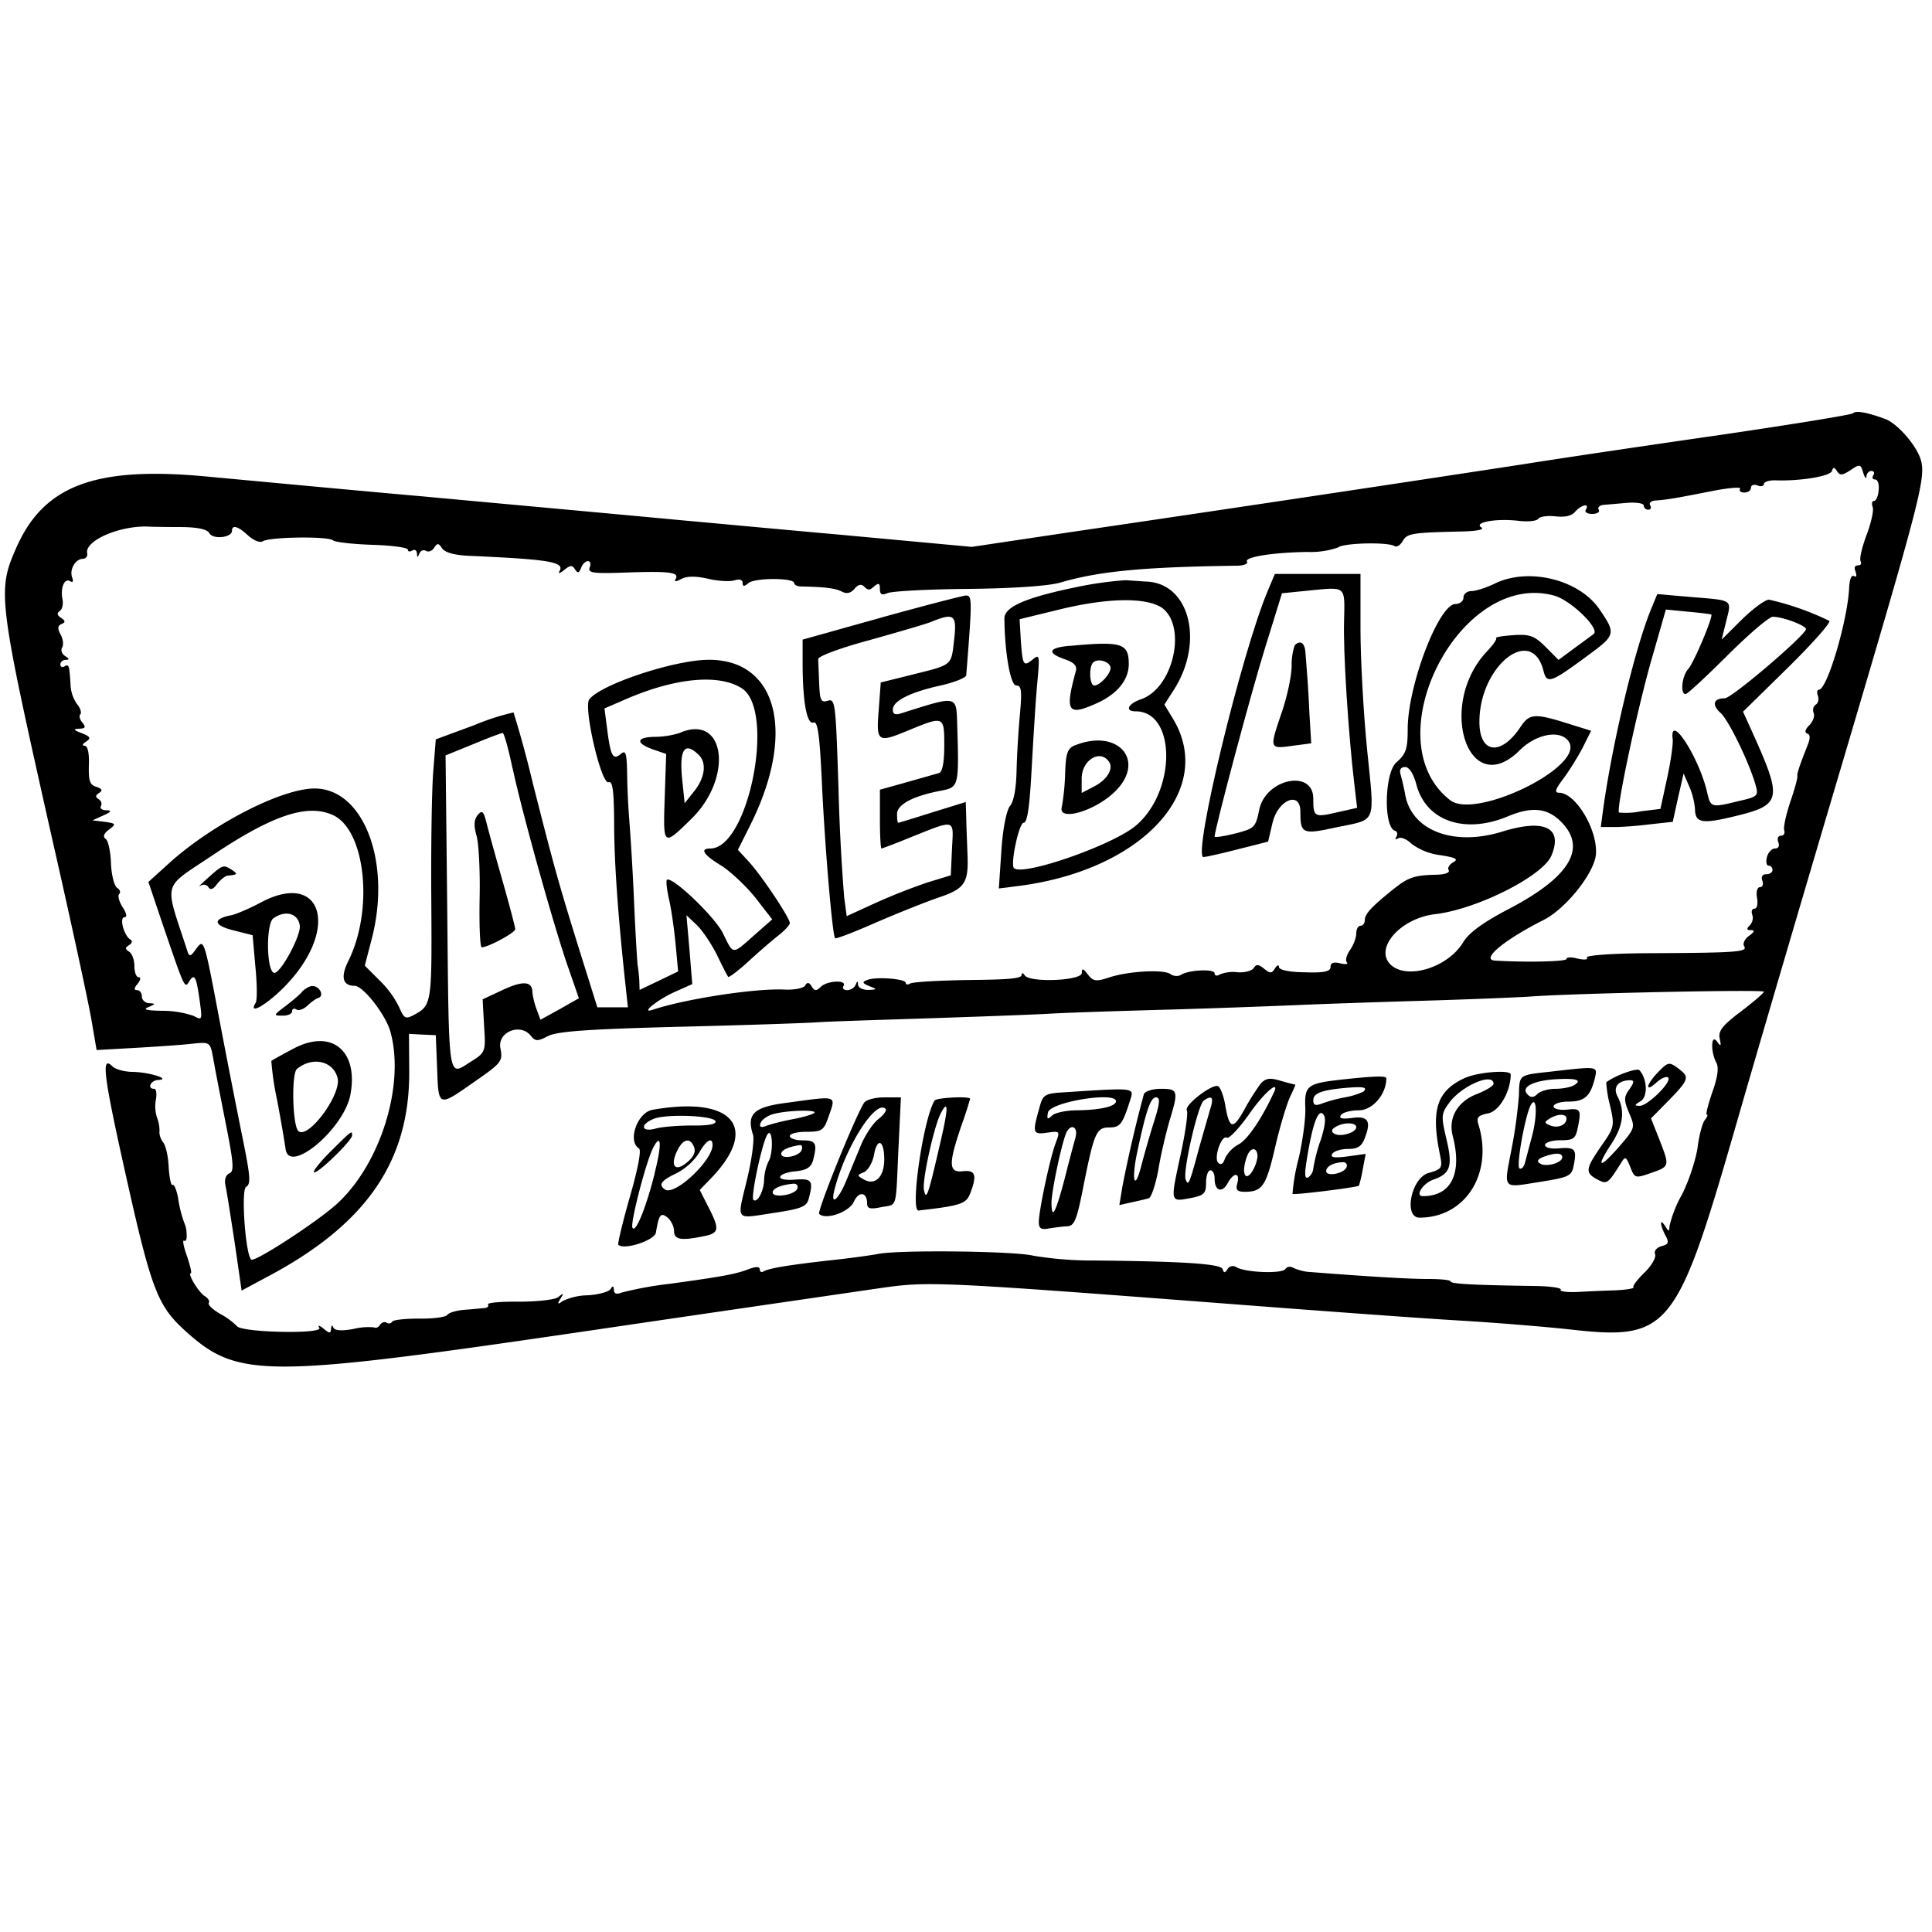 <svg xmlns="http://www.w3.org/2000/svg" width="16" height="16" fill="currentColor" class="bi bi-bbrt" viewBox="0 0 16 16">
  <path d="M15.347 3.422c-.013.013-.508.093-1.1.18-.593.085-1.334.195-1.647.245a667 667 0 0 1-3.769.565l-.783.117-1.082-.1c-.596-.053-1.178-.108-1.296-.118-.549-.052-1.815-.167-2.167-.2-.38-.033-1.184-.108-1.795-.165C.79 3.86.363 4.02.136 4.534c-.16.361-.153.416.298 2.422.158.693.304 1.37.325 1.5l.041.24.32-.018c.178-.01.39-.025.47-.034.15-.016.15-.014.175.116.012.073.059.314.103.536.066.333.073.405.032.421-.028.011-.043.05-.034.095.01.042.043.255.077.476l.058.4.246-.132c.796-.43 1.147-.949 1.142-1.686l-.002-.308.11.006.112.005.011.275c.012.324.007.322.31.11.225-.156.235-.17.214-.278-.025-.135.167-.21.252-.102.038.047.056.047.143.002.076-.039.335-.057 1.06-.076.528-.013 1.056-.03 1.173-.038s.533-.02.924-.033.839-.029.995-.038.62-.024 1.03-.035a95 95 0 0 0 1.013-.036c.148-.007.603-.023 1.013-.035s.826-.029.924-.036c.39-.028 1.937-.06 1.937-.04 0 .01-.087.085-.192.165-.153.115-.188.161-.174.224s.009.067-.022.024c-.05-.069-.055.08-.007.173q.035.059-.032.245c-.035.103-.057.187-.046.187s.004.02-.016.044-.048.126-.06.227c-.015.1-.071.276-.13.391a1 1 0 0 0-.103.261c-.002.048-.005.048-.036 0-.046-.072-.044-.012.002.077.032.058.027.074-.032.089-.04.012-.064.039-.053.067.01.027-.03.096-.089.153s-.1.112-.09.12c.008.011-.061.022-.153.026-.095.003-.238.009-.318.014-.082.003-.143-.005-.132-.02.009-.014-.085-.028-.208-.03-.517-.007-.703-.018-.703-.037 0-.013-.084-.021-.187-.021q-.237 0-.968-.057a.4.4 0 0 1-.15-.036c-.023-.014-.051-.009-.064.01-.024.042-.334.03-.406-.015-.027-.016-.057-.01-.073.016-.022.034-.03.034-.041 0-.014-.043-.315-.064-1.06-.071a3 3 0 0 1-.509-.04c-.146-.038-1.114-.05-1.286-.014-.06.011-.235.036-.391.052-.347.039-.51.066-.555.092-.017.011-.032.004-.032-.016q0-.037-.09-.003c-.11.042-.219.062-.656.122a3 3 0 0 0-.4.073q-.061.025-.062-.023-.002-.05-.027-.007c-.014.023-.1.046-.186.052a.5.5 0 0 0-.212.048q-.058.046-.02-.016c.039-.062.022-.047-.019-.015-.028.02-.174.036-.323.036-.15-.002-.265.009-.256.023s-.003.028-.03.03c-.025.002-.1.01-.165.014-.068.006-.132.025-.142.043-.013.018-.118.032-.231.03-.114 0-.215.01-.224.025-.011.016-.032.02-.048.009s-.041-.002-.054.018-.033.03-.048.021a.5.5 0 0 0-.172.013q-.151.027-.167-.013-.014-.034-.018.009c-.003.043-.012.043-.064 0-.035-.028-.05-.03-.033-.005.032.053-.647.039-.683-.015a.6.6 0 0 0-.137-.1c-.062-.036-.106-.077-.096-.091.01-.016-.007-.041-.033-.057-.05-.029-.146-.189-.116-.189.01 0-.005-.064-.032-.144-.028-.078-.039-.135-.023-.126s.025-.018.02-.06a.2.2 0 0 0-.015-.078 1 1 0 0 1-.056-.222c-.013-.063-.032-.109-.045-.102-.012.01-.026-.058-.032-.145-.003-.09-.025-.183-.046-.208s-.034-.068-.03-.094a.3.3 0 0 0-.02-.109.3.3 0 0 1-.01-.15c.009-.05.003-.09-.015-.09-.06 0-.028-.07.032-.073.116-.005-.067-.064-.206-.067-.069 0-.145-.021-.169-.044-.095-.096-.08.05.098.85.222 1 .272 1.13.507 1.342.437.393.65.391 3.404-.014 1.086-.16 2.141-.313 2.345-.343.409-.059.471-.055 3.074.144.626.048 1.402.105 1.724.124s.739.054.927.075c.803.09.874.005 1.349-1.638.177-.617.588-2.015.913-3.11.62-2.095.673-2.297.636-2.445-.03-.119-.19-.307-.297-.348-.144-.053-.243-.073-.266-.048m.11.523c.002-.025.021-.045.04-.045.022 0 .03.016.017.036s-.005.035.016.035c.02 0 .034.04.028.089-.003.048-.021.089-.039.089-.016 0-.021.023-.01.05.01.028-.013.133-.052.234-.037.1-.06.197-.048.215q.014.032-.021.034c-.035.002-.032.025-.02.055q.015.05-.014.034c-.021-.013-.037.028-.04.096-.013.273-.182.845-.251.845-.015 0-.018.024-.008.05s.004.06-.017.073c-.02.012-.029.043-.018.07s-.007.072-.037.102c-.034.034-.04.06-.016.068.026.009.026.039.001.101-.065.165-.087.23-.083.252.003.015-.023.11-.059.214-.035.105-.058.21-.05.234s-.003.045-.026.045c-.025 0-.034.023-.023.053.012.032.002.053-.027.053-.027 0-.057.032-.067.071s-.004.071.014.071.032.016.032.036-.023.035-.052.035c-.032 0-.044.022-.032.054.011.028.002.053-.02.053s-.033.037-.024.089c.009.048 0 .089-.02.089-.021 0-.03.021-.02.05.011.026.003.065-.02.088q-.044.042.01.04.051-.001-.016.047c-.037.027-.055.066-.04.087.028.047-.058.054-.802.057-.297.002-.512.018-.501.036s-.021.021-.075.009c-.051-.014-.094-.013-.094.003 0 .022-.341.029-.595.013-.116-.01.082-.173.405-.336.187-.094.423-.393.434-.546.014-.204-.17-.508-.306-.508-.04 0-.03-.03.035-.115.048-.064.12-.18.16-.256l.071-.142-.199-.062c-.266-.084-.312-.08-.383.026-.166.253-.349.226-.343-.05.007-.456.433-.792.53-.412.028.112.058.103.356-.117.244-.178.247-.187.109-.39-.17-.25-.596-.353-.876-.21-.066.031-.15.058-.185.058s-.066.023-.066.053-.03.054-.066.054c-.138 0-.394.67-.396 1.032 0 .17-.014.21-.094.28-.098.086-.108.534-.012.566.02.005.025.028.012.05q-.02.032.016.012c.021-.012.071.007.11.046a.5.5 0 0 0 .237.094c.13.02.154.034.108.059-.032.018-.05.048-.037.066.01.02-.032.035-.098.037-.185.004-.235.02-.357.117-.183.146-.24.208-.24.258 0 .027-.016.048-.036.048s-.035.028-.035.064c0 .034-.023.096-.052.137s-.04.087-.026.101c.014.016-.011.02-.055.009q-.082-.021-.08.03c0 .037-.052.05-.214.044-.13-.001-.213-.02-.213-.044 0-.021-.016-.016-.034.013-.026.042-.04.042-.09.001-.045-.037-.064-.039-.085-.005-.015.023-.075.039-.132.035a.3.3 0 0 0-.15.018c-.022.016-.042.01-.042-.009 0-.039-.213-.03-.28.013-.024.014-.063.01-.086-.007-.055-.041-.348-.025-.508.028-.11.036-.132.032-.176-.025-.039-.051-.05-.055-.05-.012-.001.064-.428.082-.472.02q-.025-.035-.027-.002c-.002.033-.174.037-.442.04-.242.004-.459.016-.48.029-.02.012-.037.01-.037-.005 0-.034-.246-.054-.32-.024-.043.016-.04.027.017.05.068.027.068.029-.008.032-.045 0-.082-.018-.084-.042-.002-.036-.005-.036-.02 0-.01.024-.042.044-.07.044s-.043-.016-.03-.036c.031-.051-.138-.044-.19.01-.036.035-.05.033-.074-.004q-.03-.054-.055-.007c-.014.021-.092.037-.174.032-.242-.011-.82.078-1.086.167-.11.037.036-.082.178-.146l.148-.066-.023-.284-.025-.286.085.08c.046.044.12.154.167.247.044.092.087.176.094.183.005.007.08-.048.164-.125s.195-.174.248-.215c.054-.042.098-.09.098-.106 0-.043-.24-.402-.345-.514l-.085-.092.105-.21c.377-.757.224-1.364-.345-1.364-.282 0-.894.202-.991.328-.05.066.1.71.16.686.033-.012.044.064.046.329 0 .314.028.732.09 1.313l.024.222h-.253l-.142-.453c-.178-.57-.217-.712-.394-1.409a9 9 0 0 0-.158-.58 2 2 0 0 0-.327.106l-.317.117-.021.265c-.012.147-.02.634-.016 1.083.005.844.004.855-.146.935-.067.036-.08.029-.119-.062a.8.8 0 0 0-.163-.224l-.123-.123.059-.227c.163-.634-.07-1.24-.475-1.24-.273 0-.849.296-1.206.62l-.17.154.118.35c.182.532.182.535.219.475.044-.071.059-.045.087.153.023.167.023.17-.05.131a.8.8 0 0 0-.26-.042c-.13-.002-.164-.011-.115-.03.06-.026.063-.03.01-.033-.034 0-.063-.026-.063-.055S1.157 8.2 1.136 8.2q-.042.001.004-.053c.024-.03.028-.054.008-.054s-.035-.042-.035-.092c0-.052-.02-.105-.044-.12-.034-.022-.034-.033 0-.054.026-.016.03-.036.008-.048-.053-.036-.09-.183-.046-.183.023 0 .018-.032-.016-.084-.028-.044-.042-.094-.028-.108s.007-.037-.018-.052c-.023-.016-.046-.106-.05-.202-.003-.098-.023-.188-.044-.203C.85 6.93.86 6.901.903 6.87c.06-.046.059-.05-.035-.064l-.102-.012.09-.041c.067-.03.072-.041.024-.043-.035 0-.055-.016-.044-.035.01-.018.003-.043-.02-.057C.788 6.6.79 6.586.822 6.566c.03-.02.024-.033-.024-.05-.055-.015-.065-.051-.062-.18.004-.1-.01-.16-.035-.16-.023 0-.018-.017.012-.034.043-.029.036-.041-.035-.07-.07-.026-.075-.035-.023-.037s.058-.012.028-.05c-.023-.026-.03-.057-.018-.069s.002-.05-.025-.082a.3.3 0 0 1-.055-.15c-.01-.175-.014-.187-.05-.166C.515 5.53.5 5.523.5 5.502c0-.02.02-.037.044-.037q.048-.001-.005-.032c-.027-.018-.037-.048-.025-.07.014-.02.009-.07-.012-.108-.027-.05-.025-.073.007-.087.034-.014.034-.025-.004-.052q-.048-.031-.01-.056c.02-.013.03-.055.023-.095-.02-.097.016-.18.062-.152q.035.02.018-.03c-.025-.065.025-.153.087-.155a.037.037 0 0 0 .037-.046c-.023-.107.284-.237.524-.22.03.001.146.003.258.003q.204.002.23.051c.031.054.187.036.187-.02 0-.054.054-.036.135.04.045.04.098.062.121.046.059-.035.535-.043.581-.007.022.016.17.032.329.037s.291.023.291.04.016.019.036.007.037-.002.039.024c.002.036.005.036.02.002.01-.025.035-.035.055-.023s.05.002.067-.025c.027-.042.037-.04.066.004.023.034.103.057.222.062.675.03.796.051.75.128-.014.023.003.018.039-.01.05-.042.067-.042.09-.006.022.034.032.032.05-.01.01-.033.038-.058.057-.058s.027.023.014.054c-.016.044.03.051.313.04.354-.012.434-.001.398.056q-.017.033.048-.002.068-.037.222-.002c.084.02.183.025.219.013.04-.013.067-.004.067.02 0 .033.013.033.048.003.053-.045.379-.045.379 0 0 .016.028.028.062.028.19.004.28.014.334.043q.058.03.103-.023.045-.056.082-.018c.037.038.051.023.083-.004.036-.03.046-.025.046.023 0 .045.016.054.063.034.033-.016.334-.032.666-.035.378-.004.664-.024.764-.052.318-.094.687-.13 1.467-.14.056-.002.091-.016.08-.034-.023-.037.205-.075.496-.08a.7.7 0 0 0 .258-.037c.044-.038.414-.047.469-.011.018.01.048-.009.067-.043.036-.062.075-.069.468-.078.14-.002.213-.016.183-.034-.066-.042.119-.076.305-.055.08.01.155.002.167-.017.011-.018.075-.027.14-.02q.12.014.164-.037c.05-.059.125-.075.089-.018-.012.02.012.035.053.035s.066-.016.054-.035.007-.037.042-.04l.197-.017c.073-.005.134.004.134.023 0 .018.017.034.037.034.021 0 .028-.016.016-.036s.007-.037.043-.04c.097-.006.184-.022.463-.077.14-.028.25-.037.239-.021-.011.018.005.032.035.032s.055-.018.055-.04.025-.03.053-.019c.03.013.054.005.054-.012s.044-.032.097-.03c.205.007.452-.034.466-.077.01-.034.02-.034.043.002s.044.035.11-.009c.078-.052.085-.052.106.02.013.042.025.056.027.032m-2.585.987c.137.038.378.272.327.317l-.162.119-.13.096-.106-.107c-.093-.092-.13-.107-.267-.098-.087.006-.153.016-.144.025.01.007-.025.055-.073.107-.422.442-.158 1.249.27.82.14-.138.343-.172.407-.067.127.205-.773.645-.984.482-.641-.496.078-1.912.862-1.694M6.143 5.7c.283.18.057 1.327-.261 1.327-.089 0-.057.052.092.142.078.05.206.17.283.267l.138.178-.149.131c-.185.164-.17.165-.258-.014-.065-.137-.428-.482-.465-.444-.009.009 0 .085.02.172.019.085.042.252.053.37l.02.216-.16.077-.159.076-.003-.087c-.004-.05-.01-.101-.013-.115s-.02-.283-.033-.596a22 22 0 0 0-.04-.657 6 6 0 0 1-.014-.315c-.003-.191-.01-.22-.053-.184-.064.053-.084.02-.112-.2l-.023-.177.18-.078c.408-.176.767-.21.957-.089m-1.898.661c.075.355.345 1.324.464 1.661l.085.245-.158.09-.16.088-.033-.089a.6.6 0 0 1-.034-.138c0-.093-.078-.098-.245-.02l-.167.078.012.219c.014.22.013.22-.117.302-.183.117-.174.169-.188-1.253L3.69 6.256l.226-.092c.124-.052.234-.093.247-.094.01-.002.048.13.081.291m7.486.137c.08.302.4.412.757.263.204-.086.336-.07.453.057q.299.32-.44.707c-.217.113-.335.199-.383.279-.127.211-.47.314-.602.183-.135-.135.084-.382.368-.416.348-.04.894-.316.965-.485.097-.231-.055-.307-.404-.2-.4.125-.746-.003-.805-.296a2 2 0 0 0-.04-.176q-.017-.06.037-.062c.034 0 .07.055.094.146m-8.973.252c.269.123.34.78.128 1.208-.066.132-.048.206.052.206.07 0 .257.239.296.38.123.441-.083 1.099-.444 1.427-.167.151-.684.487-.709.46-.048-.046-.085-.579-.042-.602.039-.021.035-.081-.016-.34a97 97 0 0 1-.194-.987c-.142-.75-.137-.732-.208-.638-.04.057-.053.06-.067.016-.194-.599-.219-.51.213-.801.492-.329.78-.425.991-.329"/>
  <path d="M10.502 4.886c-.217.508-.63 2.214-.535 2.212.021-.001.15-.03.286-.065l.249-.063.037-.158c.046-.19.23-.264.23-.092 0 .186.015.194.301.131.336-.07.315-.016.252-.641-.03-.299-.055-.748-.055-1v-.457h-.709zm.629.258c-.008.254.035.93.085 1.35l.023.196-.164.037c-.191.044-.199.04-.199-.114 0-.245-.392-.165-.447.09-.03.15-.04.159-.201.2-.092.023-.169.035-.169.025 0-.06.306-1.207.42-1.57l.138-.445.21-.021c.328-.032.31-.048.304.252"/>
  <path d="M10.722 5.345a.5.5 0 0 0-.025.168c0 .08-.037.258-.085.395-.1.295-.1.295.094.268l.153-.02-.015-.248a10 10 0 0 0-.02-.338l-.013-.168c-.006-.079-.043-.104-.09-.057m-1.8-.484c-.422.086-.603.164-.603.26.002.28.05.556.098.556.042 0 .048.04.032.222a8 8 0 0 0-.029.47c-.002.155-.023.27-.055.306-.028.036-.059.183-.071.37l-.021.313.18-.023c1.01-.135 1.612-.79 1.266-1.376l-.075-.124.082-.128c.245-.389.13-.865-.218-.89-.048-.002-.132-.009-.187-.012a3 3 0 0 0-.4.056m.679.158c.238.125.133.674-.15.772-.108.037-.136.1-.044.1.336 0 .338.662.002.946-.19.162-.94.423-1.01.352-.031-.032.042-.375.08-.375.031 0 .05-.131.067-.453.014-.249.033-.565.046-.702.021-.23.02-.245-.036-.199-.078.064-.085.053-.1-.156l-.01-.176.32-.078c.38-.094.69-.105.835-.03"/>
  <path d="M8.86 5.348c-.178.016-.194.059-.041.112.078.027.103.055.09.1-.092.337-.067.373.176.263.17-.077.263-.194.263-.324 0-.172-.058-.19-.488-.15m.336.173c.014.043-.082.155-.134.155-.039 0-.046-.155-.009-.19.036-.036.127-.013.143.035m-.294.65c-.062.026-.076.066-.081.239a2 2 0 0 1-.027.27c-.037.126.27.039.437-.123.265-.256.03-.53-.329-.385m.285.14c.035.057-.022.147-.126.2l-.103.054v-.119c0-.156.158-.249.229-.135m-1.89-1.198-.65.182v.216c.002.308.036.49.091.471.034-.014.05.105.068.485.023.517.087 1.276.11 1.301.007.007.162-.052.343-.132.181-.078.416-.172.52-.207.214-.073.244-.121.233-.363-.003-.09-.009-.224-.01-.295l-.004-.131-.275.085c-.151.048-.28.087-.285.087s-.009-.032-.009-.073c0-.08.136-.15.365-.193.147-.029.149-.036.133-.551-.007-.24.002-.237-.453-.093-.059.02-.08.013-.08-.028 0-.071.144-.144.4-.2.112-.026.206-.063.208-.084.05-.633.05-.661-.004-.66-.028.002-.345.084-.702.183m.606.18c-.025.22-.01.208-.343.291l-.265.066-.016.217c-.023.279-.012.286.242.181.299-.123.3-.123.3.126 0 .14-.016.219-.044.226l-.267.076-.222.062v.244c0 .133.006.243.013.243.005 0 .105-.037.222-.085.4-.16.375-.165.362.087l-.01.22-.196.06a5 5 0 0 0-.432.171l-.234.107-.021-.156a17 17 0 0 1-.047-.903c-.023-.702-.026-.744-.088-.725-.057.018-.066-.002-.072-.142l-.008-.203c-.001-.023.184-.092.422-.156.235-.066.468-.133.516-.153.188-.076.211-.058.188.146m5.773-.254c-.135.327-.32 1.1-.398 1.658l-.02.15h.116c.064 0 .197-.01.297-.023l.183-.02.044-.2.046-.2.046.106a.6.6 0 0 1 .048.185c.002.119.055.13.333.062.383-.092.392-.139.149-.68l-.084-.185.372-.365c.202-.199.357-.374.343-.387a2.3 2.3 0 0 0-.5-.176c-.032 0-.133.075-.225.165l-.167.166.037-.15c.046-.184.062-.174-.28-.202l-.29-.025zm.497.048c.018.014-.143.398-.19.45-.053.058-.069.209-.023.209.016 0 .17-.144.347-.32s.344-.32.376-.32c.086 0 .286.077.274.105-.03.071-.617.57-.672.57-.094 0-.11.054-.035.121.067.06.234.405.288.59.028.098.023.103-.137.14-.231.056-.233.056-.263-.076-.07-.295-.315-.668-.284-.433.003.037-.016.18-.047.32l-.055.254-.163.02a.6.6 0 0 1-.18.01c-.026-.027.162-.905.28-1.304l.108-.377.185.018c.1.009.186.02.191.023m-8.537.979a.7.7 0 0 1-.204.034c-.162.001-.173.051-.024.104l.11.038-.012.357c-.014.41-.014.41.215.186.354-.34.29-.877-.085-.72m.153.186c.065.065.051.186-.038.298l-.08.101-.02-.193q-.04-.381.138-.206m-1.832.497c-.03.037-.034.085-.01.169.019.064.031.298.026.522-.004.222.003.404.018.404.053 0 .277-.121.277-.15 0-.016-.046-.192-.103-.392s-.118-.42-.134-.485c-.026-.102-.037-.112-.074-.068m-2.232.519c-.058.051-.089.083-.066.067.025-.016.055-.01.068.011q.024.04.071-.025c.027-.035.066-.066.085-.07.086-.008.09-.013.04-.047-.073-.046-.075-.046-.198.064m.434.206c-.094.05-.206.098-.245.105-.153.03-.146.083.017.124l.162.041.023.261c.014.144.016.28.002.299-.068.112.103.01.256-.151.444-.47.291-.95-.215-.679m.325.192c.009.083-.157.39-.21.39-.066 0-.073-.404-.009-.452.1-.071.206-.041.219.062m.02.545c-.022.027-.086.08-.143.123-.096.073-.097.076-.021.076.044.002.08-.016.08-.035 0-.021.016-.029.035-.016s.06-.002.09-.03.07-.059.093-.066c.052-.018.008-.1-.051-.098-.023 0-.06.022-.084.046m-.069.471c-.096.05-.18.098-.186.103a2.4 2.4 0 0 0 .048.325c.033.173.063.354.07.404.027.217.484-.165.537-.45.068-.364-.156-.547-.469-.382m.363.245c.033.137-.247.514-.326.438-.048-.05-.058-.477-.01-.514.128-.105.3-.066.336.076m-.056.606c-.087.086-.149.164-.14.174.023.022.316-.262.316-.305s-.001-.043-.176.131m10.985-.648c-.096.103-.102.165-.006.078.04-.036.082-.053.096-.04.034.033-.169.235-.236.234-.046 0-.044-.007.007-.038.062-.035.057-.184-.009-.257-.021-.022-.211.048-.275.101a1 1 0 0 0 .03.185c.04.172.04.185-.07.34-.133.193-.136.223-.035.278.082.043.087.04.196-.133.037-.06.042-.059.078.03.037.094.04.096.172.05.156-.054.156-.055.068-.28l-.068-.172.148-.15c.165-.17.172-.192.085-.258-.084-.064-.09-.062-.181.032m-.231.135c-.047.064-.047.089-.002.197.051.12.05.124-.082.277-.163.187-.197.18-.07-.014.102-.153.12-.28.056-.4-.04-.076.002-.133.103-.135.037 0 .036.016-.005.075m-.654-.146c-.265.03-.256.021-.261.197a4 4 0 0 1-.059.434c-.068.353-.085.332.233.282.243-.039.263-.048.28-.138.027-.133.011-.151-.122-.14-.066.007-.116-.006-.116-.027s.057-.04.127-.04c.11 0 .126-.012.145-.106.03-.15.023-.16-.094-.147-.059.005-.107-.007-.107-.027 0-.021.054-.04.121-.04.134 0 .182-.042.219-.186.026-.11.037-.108-.366-.062m.199.11c-.027.018-.096.032-.157.032s-.127.02-.15.043q-.043.045-.08.005c-.06-.058.035-.112.214-.126q.275-.018.173.046m-.35.418-.06.227c-.01.036-.029.055-.045.046-.03-.02.05-.456.096-.529.046-.076.053.087.009.256m.284-.139c0 .052-.07.082-.133.057-.052-.02-.053-.028-.007-.057.067-.042.14-.042.14 0m-.035.32c0 .046-.134.084-.183.052q-.045-.027.024-.054c.098-.037.159-.037.159.002m-.8-.66c-.24.108-.291.266-.211.648.02.1.012.112-.096.142-.144.04-.21.37-.075.37.38 0 .611-.365.489-.768-.02-.062-.006-.078.08-.096.092-.018.186-.181.186-.322 0-.04-.263-.021-.373.027m.231.051c0 .016-.064.056-.142.086-.158.062-.235.197-.196.346.08.31-.012.498-.247.498-.069 0 0-.107.087-.137.143-.05.162-.114.105-.347-.042-.18-.04-.2.027-.291.105-.142.366-.252.366-.155m-1.93 0a2 2 0 0 0-.131.208c-.096.174-.126.17-.16-.025-.012-.078-.04-.15-.059-.163-.044-.027-.286.158-.26.2.012.019-.013.19-.054.377-.084.39-.085.38.085.349.112-.022.128-.038.128-.126 0-.057.016-.104.036-.104s.035.03.035.07c0 .1.06.122.107.039.05-.094.105-.094.081-.002-.016.057-.001.071.066.071.142-.002.173-.048.249-.377.04-.174.098-.36.124-.414s.045-.097.04-.097-.061-.014-.123-.032c-.089-.027-.123-.02-.164.026m.112.068c-.096.211-.218.394-.293.433a.27.27 0 0 0-.114.118c-.012.042-.033.057-.055.035-.04-.04.027-.234.071-.208.018.011.1-.076.182-.191.12-.175.257-.295.21-.187m-.53.142-.089.311c-.084.313-.092.33-.114.27-.025-.066.102-.618.15-.652q.102-.074.053.071m.392.393a.3.3 0 0 1-.051.133c-.059.078-.082-.018-.034-.14.03-.077.085-.071.085.007m.676-.636c-.262.03-.288.051-.28.229.004.08-.02.272-.056.425a1.6 1.6 0 0 0-.05.29c.01.012.519-.052.55-.067a1 1 0 0 0 .031-.133l.025-.131-.151.021c-.108.014-.144.009-.126-.021.014-.023.073-.041.131-.041.082 0 .114-.022.14-.094.054-.139.024-.182-.11-.162-.08.01-.106.003-.09-.023.014-.023.082-.041.15-.041.113 0 .227-.133.227-.265 0-.023-.112-.018-.391.013m.202.097a.6.6 0 0 1-.156.048 1.3 1.3 0 0 0-.197.054c-.045.017-.063.009-.063-.03 0-.06.073-.086.285-.104.135-.01.165-.003.131.032m-.357.407a1.4 1.4 0 0 0-.059.23.1.1 0 0 1-.04.072c-.03.018-.034-.017-.016-.131.046-.295.094-.435.136-.393.027.027.022.089-.02.222m.296-.112c0 .045-.132.084-.181.054q-.043-.025.008-.055c.064-.041.173-.041.173.001m-.08.33c-.018.054-.169.083-.169.033 0-.038.059-.07.137-.073.025-.002.04.016.032.04m-2.308-.621c-.201.012-.205.014-.24.144-.055.195-.05.21.07.192.104-.014.106-.013.069.085-.047.123-.14.562-.14.656 0 .051.019.065.08.053.044-.007.111-.016.152-.018.062-.002.082-.048.137-.33.09-.45.108-.489.216-.489.09 0 .109-.027.176-.24.027-.087.023-.089-.52-.053m.398.076c0 .043-.132.073-.322.075-.089 0-.183.02-.208.044-.037.036-.044.03-.033-.026.016-.086.563-.176.563-.093m-.334.297c-.013.044-.054.197-.09.341-.077.292-.11.352-.11.197.003-.106.093-.53.129-.586.039-.066.092-.03.07.048m.566-.355a11 11 0 0 0-.178.766l-.025.152.102-.023c.055-.012.119-.026.142-.034.021-.007.057-.115.08-.241.02-.125.064-.306.092-.402.075-.247.071-.263-.073-.263-.067 0-.131.02-.14.045m.083.23a9 9 0 0 0-.105.365c-.055.215-.083.119-.033-.116.074-.346.11-.453.156-.453.036 0 .032.047-.018.205m-3.042-.16c-.273.035-.334.092-.277.268.01.037-.01.2-.05.364-.085.356-.106.329.22.28.228-.034.273-.052.29-.116.041-.153.027-.17-.112-.16-.076.007-.13-.004-.124-.023.004-.02.062-.041.13-.046.089-.01.126-.032.142-.09.037-.14.025-.166-.085-.166-.059 0-.107-.016-.107-.036s.062-.035.139-.035c.124 0 .142-.013.177-.112.068-.196.093-.187-.343-.128m.23.083c-.013.013-.091.036-.175.052s-.183.04-.22.055q-.07.028-.05-.023c.01-.027.056-.06.102-.073.112-.032.371-.04.343-.01m-.379.4a.4.4 0 0 0-.037.154c-.002.092-.057.197-.089.165-.023-.023.073-.476.116-.54.042-.066.053.144.01.222m.274-.094c-.018.053-.169.081-.169.032 0-.032.059-.059.155-.073.016-.002.023.016.014.04m-.036.32c-.018.054-.204.082-.204.032 0-.033.07-.063.172-.072.025-.002.041.016.032.04m.553-.71c-.073.112-.391.899-.372.92.054.053.247-.014.287-.1.04-.09.11-.083.11.013 0 .043.025.05.113.032.14-.028.123.032.146-.474l.021-.436h-.138c-.077 0-.151.02-.167.045m.178.05c.012.012-.015.05-.06.085s-.11.133-.145.218l-.119.288c-.067.164-.135.219-.1.082.088-.352.342-.755.424-.673m-.011.419c0 .144-.075.218-.167.167-.06-.034-.06-.037-.004-.06.034-.013.073-.077.086-.144.026-.148.085-.125.085.037m.416-.487c-.095.16-.203.917-.132.91.348-.04.395-.055.428-.142.059-.153.043-.196-.064-.183-.117.012-.117-.064-.005-.39a3 3 0 0 0 .068-.21c0-.024-.281-.01-.295.015m.04.384c-.095.41-.108.444-.127.357-.018-.073.083-.53.14-.638.066-.124.062-.034-.013.28m-2.375-.307c-.126.022-.21.26-.112.32.021.013-.009.17-.076.402-.06.21-.103.389-.095.396.048.046.3-.037.311-.101.025-.151.04-.17.096-.125.03.025.054.075.054.11 0 .073.056.084.245.045.13-.025.135-.057.039-.243l-.071-.14.103-.107c.393-.416.165-.674-.494-.557m.522.095c.007.024-.062.037-.193.035-.112 0-.25.01-.302.025-.12.034-.135-.032-.018-.08.105-.043.497-.028.513.02m-.504.431c-.073.29-.162.507-.185.448-.016-.046.115-.552.174-.663.066-.124.071-.026.01.215m.328-.215q.021.061-.064.128c-.1.082-.139.018-.07-.113.048-.09.103-.095.134-.015m.152-.02c0 .129-.31.42-.392.37-.06-.039-.036-.074.092-.135a.5.5 0 0 0 .187-.167c.06-.108.113-.138.113-.067"/>
</svg>